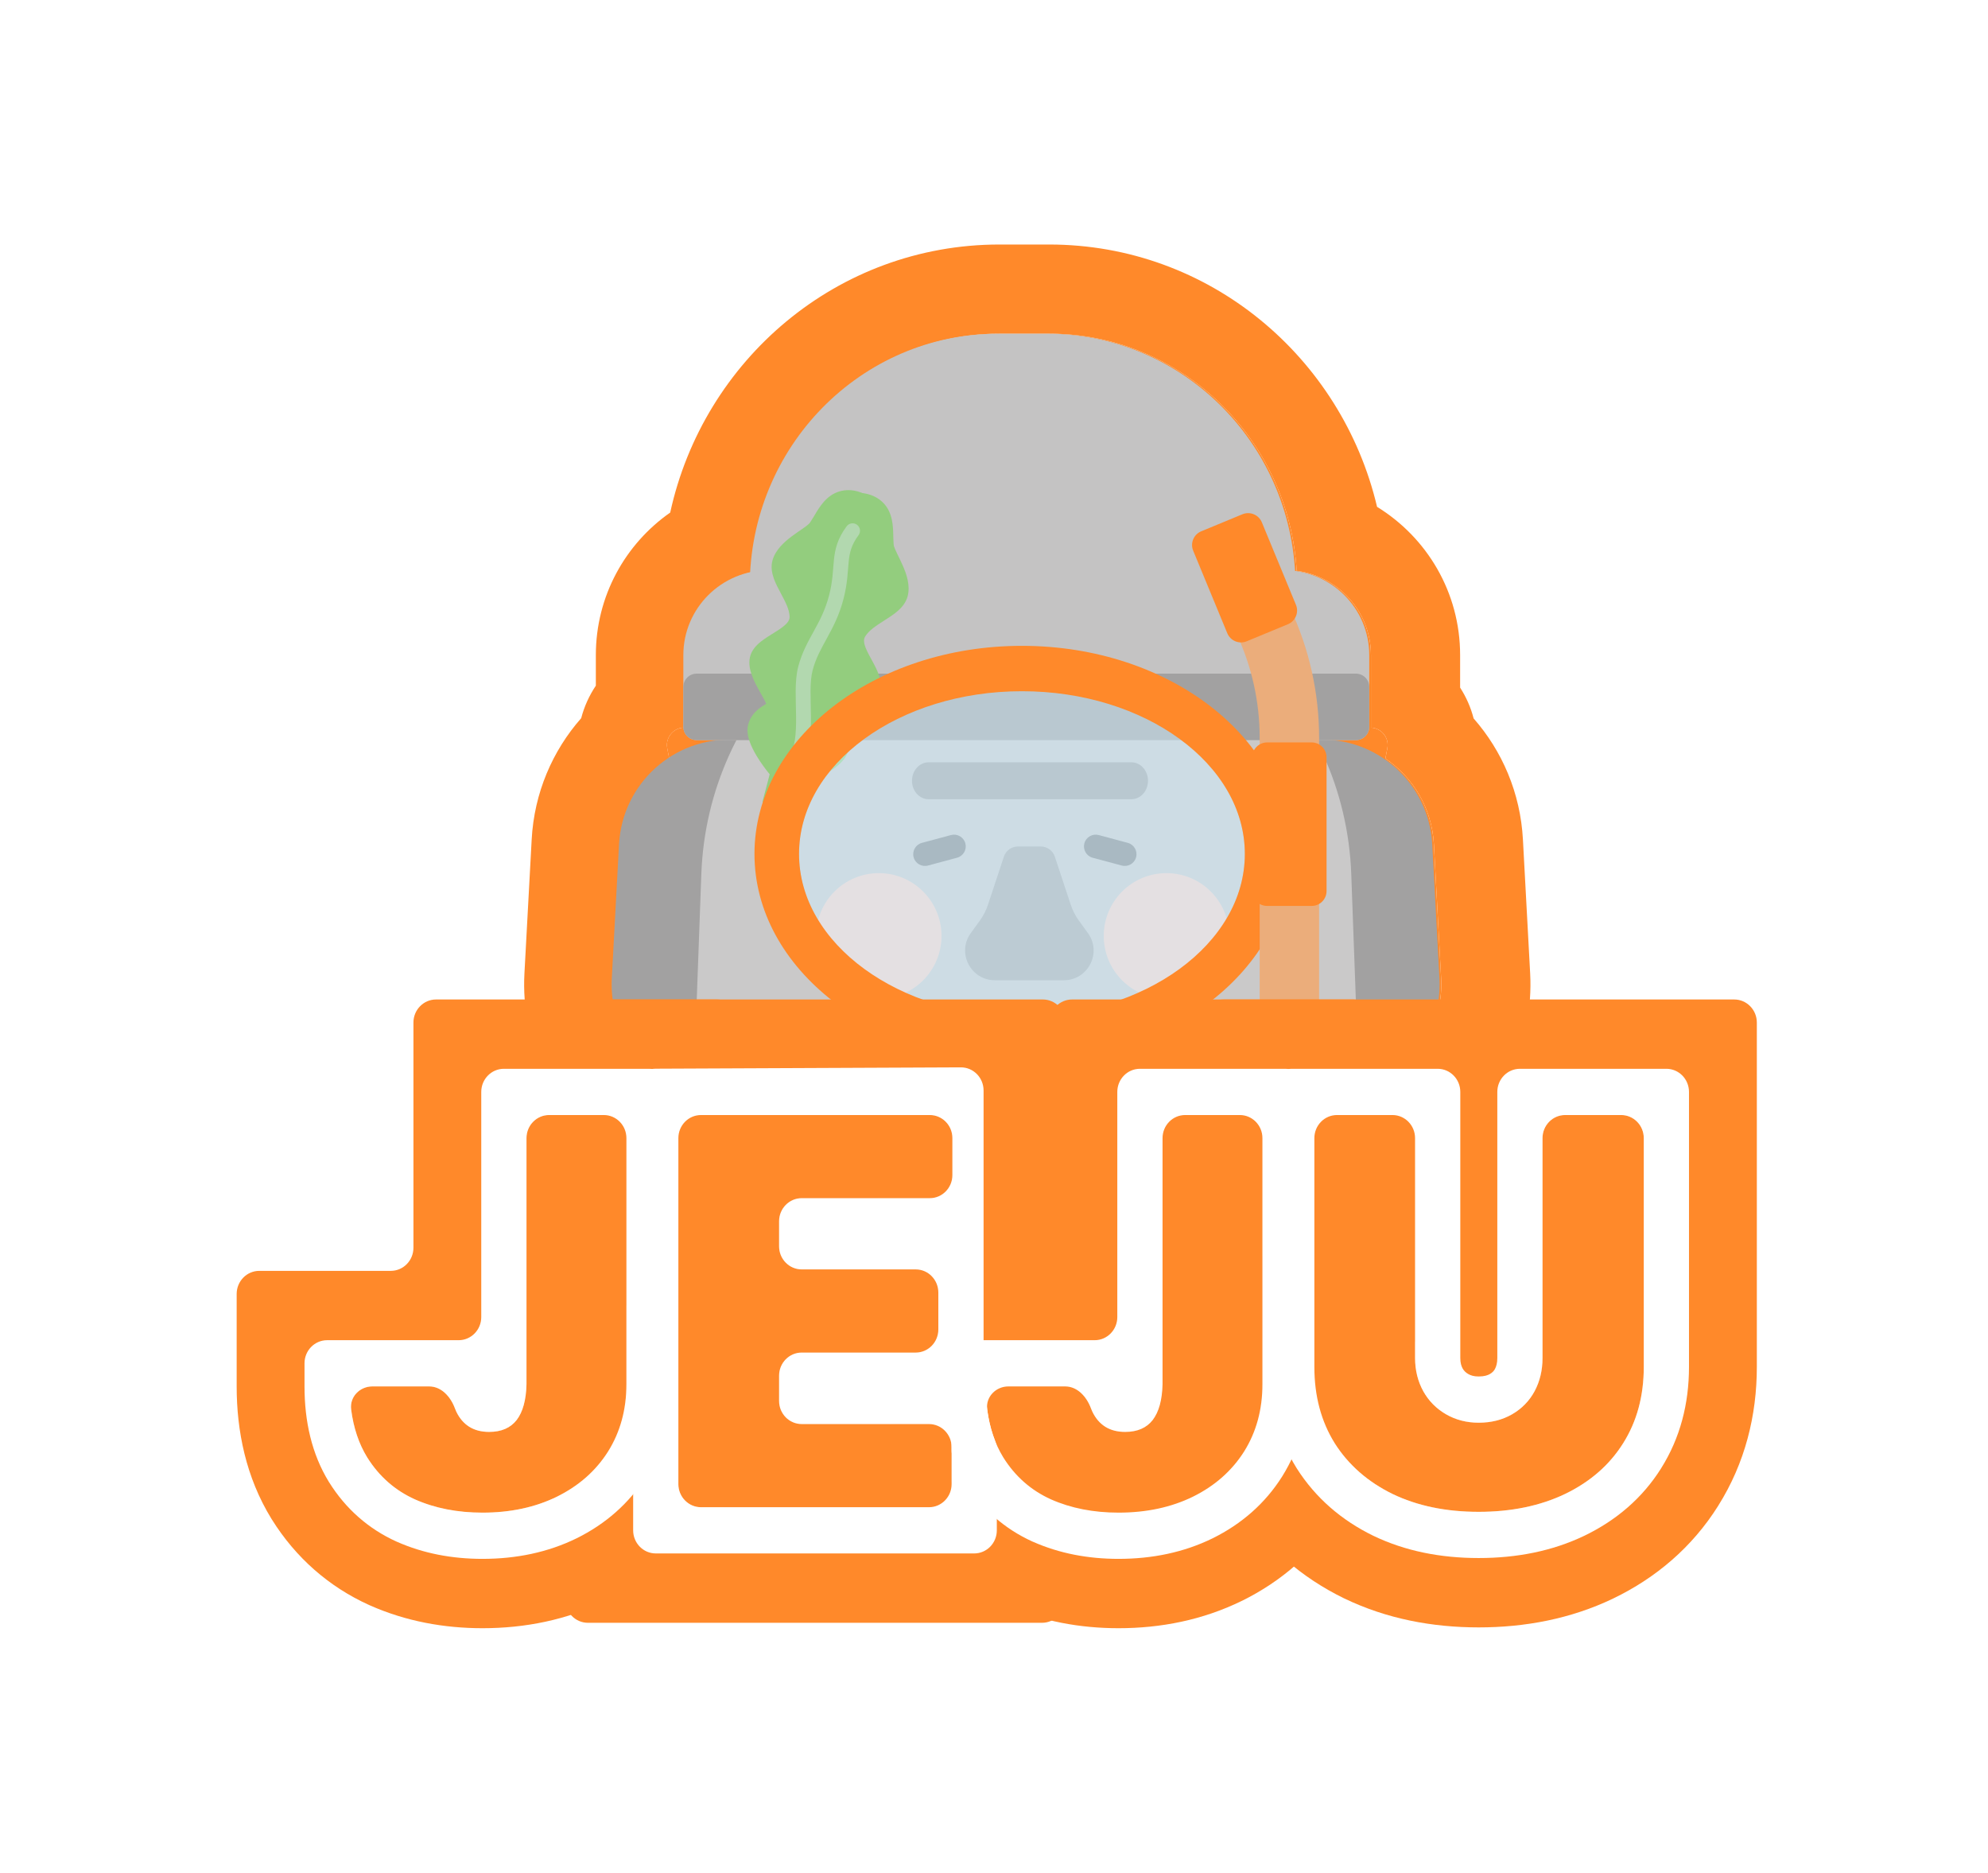 <svg width="86" height="81" viewBox="0 0 86 81" fill="none" xmlns="http://www.w3.org/2000/svg">
<g filter="url(#filter0_d_1350_756)">
<path d="M45.383 10.434C51.087 10.434 55.751 14.968 56.094 20.693C57.906 20.927 59.306 22.468 59.306 24.337V27.436C59.306 27.448 59.305 27.46 59.304 27.472C59.747 27.486 60.105 27.897 60.016 28.365L59.93 28.808C61.127 29.619 61.945 30.961 62.029 32.518L62.342 38.312C62.465 40.591 60.975 42.583 58.869 43.177L58.978 46.146C59.118 49.991 57.664 53.51 55.22 56.078L55.059 57.035C54.7 59.168 52.682 60.605 50.553 60.246C50.063 60.163 49.61 59.991 49.206 59.751C48.002 60.102 46.727 60.291 45.407 60.291H43.531C42.141 60.291 40.8 60.081 39.539 59.692C39.112 59.963 38.625 60.156 38.095 60.246C35.966 60.605 33.949 59.168 33.59 57.035L33.363 55.689C31.135 53.161 29.828 49.8 29.961 46.146L30.068 43.193C27.932 42.62 26.413 40.612 26.537 38.312L26.85 32.518C26.934 30.961 27.752 29.618 28.949 28.808L28.864 28.365C28.81 28.078 28.923 27.812 29.121 27.646C29.249 27.539 29.413 27.474 29.59 27.472C29.605 27.471 29.619 27.472 29.634 27.472C29.634 27.46 29.633 27.448 29.633 27.436V24.337C29.633 22.581 30.869 21.113 32.522 20.749C32.838 14.998 37.514 10.434 43.236 10.434H45.383Z" fill="#FF892A"/>
<path d="M45.384 6.576C52.32 6.576 58.045 11.455 59.571 17.922C61.723 19.245 63.164 21.615 63.164 24.336V25.741C63.425 26.146 63.625 26.594 63.748 27.074C64.981 28.478 65.772 30.295 65.881 32.309L66.194 38.103V38.103C66.354 41.068 65.003 43.762 62.812 45.439L62.833 46.005C62.996 50.48 61.468 54.619 58.839 57.805C58.08 61.897 54.228 64.668 50.109 64.079L49.911 64.048C49.557 63.989 49.213 63.905 48.879 63.8C47.755 64.028 46.594 64.148 45.408 64.148H43.532C42.283 64.148 41.063 64.015 39.886 63.763C39.516 63.886 39.133 63.982 38.739 64.048C34.502 64.764 30.5 61.904 29.787 57.676L29.731 57.341C27.329 54.221 25.952 50.264 26.107 46.005L26.126 45.483C23.901 43.809 22.525 41.093 22.687 38.103L23 32.309C23.109 30.29 23.904 28.47 25.142 27.063C25.275 26.555 25.492 26.08 25.776 25.657V24.336C25.776 21.776 27.052 19.527 28.993 18.169C30.43 11.579 36.213 6.576 43.237 6.576V10.433C37.515 10.433 32.838 14.998 32.522 20.748C30.87 21.113 29.633 22.581 29.633 24.336V27.436C29.633 27.448 29.634 27.46 29.635 27.472C29.62 27.471 29.605 27.471 29.59 27.471C29.414 27.474 29.25 27.539 29.122 27.646C28.924 27.812 28.81 28.078 28.865 28.364L28.95 28.807C27.753 29.618 26.935 30.96 26.851 32.517L26.538 38.311C26.414 40.611 27.933 42.62 30.069 43.193L29.962 46.146C29.828 49.8 31.136 53.16 33.364 55.689L33.59 57.035C33.95 59.168 35.967 60.605 38.096 60.245C38.626 60.156 39.113 59.963 39.54 59.691C40.801 60.08 42.141 60.291 43.532 60.291H45.408C46.728 60.291 48.002 60.102 49.207 59.75C49.61 59.99 50.063 60.163 50.554 60.245C52.683 60.605 54.7 59.168 55.059 57.035L55.221 56.077C57.664 53.51 59.118 49.99 58.978 46.146L58.87 43.177C60.976 42.583 62.466 40.59 62.343 38.311L62.03 32.517C61.946 30.961 61.128 29.618 59.931 28.808L60.016 28.364C60.106 27.897 59.748 27.486 59.304 27.472C59.305 27.46 59.307 27.448 59.307 27.436V24.336C59.307 22.468 57.907 20.926 56.095 20.692C55.751 14.968 51.088 10.433 45.384 10.433V6.576ZM45.384 6.576V10.433H43.237V6.576H45.384Z" fill="#FF892A"/>
<path d="M32.434 21.37C32.434 15.33 37.239 10.434 43.166 10.434H45.312C51.239 10.434 56.044 15.33 56.044 21.37V22.829C56.044 28.869 51.239 33.765 45.312 33.765H43.166C37.239 33.765 32.434 28.869 32.434 22.829V21.37Z" fill="#C4C3C3"/>
<path d="M52.414 33.035C52.272 30.395 54.293 28.14 56.928 27.997C59.563 27.854 61.815 29.878 61.958 32.518L62.27 38.312C62.413 40.952 60.392 43.208 57.757 43.35C55.121 43.493 52.87 41.469 52.727 38.829L52.414 33.035Z" fill="#A2A1A1"/>
<path d="M36.322 33.035C36.465 30.395 34.444 28.14 31.808 27.997C29.173 27.854 26.921 29.878 26.779 32.518L26.466 38.312C26.323 40.952 28.344 43.208 30.98 43.35C33.615 43.493 35.867 41.469 36.009 38.829L36.322 33.035Z" fill="#A2A1A1"/>
<path d="M30.339 33.808C30.606 26.471 36.603 20.662 43.909 20.662H44.886C52.192 20.662 58.188 26.471 58.455 33.808L58.905 46.148C59.187 53.875 53.03 60.293 45.335 60.293H43.459C35.765 60.293 29.608 53.875 29.889 46.148L30.339 33.808Z" fill="#CAC9C9"/>
<path d="M48.067 44.951C48.067 43.363 49.289 42.075 50.795 42.075H53.954C55.461 42.075 56.682 43.363 56.682 44.951C56.682 46.54 55.461 47.828 53.954 47.828H50.795C49.289 47.828 48.067 46.54 48.067 44.951Z" fill="url(#paint0_linear_1350_756)"/>
<path d="M40.409 44.951C40.409 43.363 39.188 42.075 37.681 42.075H34.523C33.016 42.075 31.794 43.363 31.794 44.951C31.794 46.54 33.016 47.828 34.523 47.828H37.681C39.188 47.828 40.409 46.54 40.409 44.951Z" fill="url(#paint1_linear_1350_756)"/>
<path d="M47.855 52.301C48.214 50.168 50.231 48.73 52.36 49.09C54.489 49.45 55.925 51.471 55.565 53.603L54.987 57.036C54.628 59.169 52.611 60.607 50.482 60.247C48.353 59.887 46.918 57.867 47.277 55.734L47.855 52.301Z" fill="url(#paint2_linear_1350_756)"/>
<path d="M40.652 52.301C40.293 50.168 38.276 48.73 36.147 49.09C34.017 49.45 32.582 51.471 32.941 53.603L33.519 57.036C33.879 59.169 35.896 60.607 38.025 60.247C40.154 59.887 41.589 57.867 41.23 55.734L40.652 52.301Z" fill="url(#paint3_linear_1350_756)"/>
<path d="M29.561 24.337C29.561 22.307 31.213 20.662 33.252 20.662H55.542C57.581 20.662 59.233 22.307 59.233 24.337V27.436C59.233 27.755 58.974 28.013 58.654 28.013H30.14C29.82 28.013 29.561 27.755 29.561 27.436V24.337Z" fill="#C4C3C3"/>
<path d="M29.561 25.711C29.561 25.394 29.82 25.136 30.14 25.136H58.654C58.974 25.136 59.233 25.394 59.233 25.711V27.437C59.233 27.755 58.974 28.012 58.654 28.012H30.14C29.82 28.012 29.561 27.755 29.561 27.437V25.711Z" fill="#A2A1A1"/>
<path d="M39.523 33.078C39.45 32.807 39.611 32.529 39.881 32.456L41.14 32.118C41.41 32.046 41.688 32.206 41.761 32.477C41.833 32.748 41.673 33.026 41.402 33.099L40.144 33.437C39.873 33.509 39.595 33.349 39.523 33.078Z" fill="#838384"/>
<path d="M49.147 33.078C49.22 32.807 49.059 32.529 48.789 32.456L47.53 32.118C47.26 32.046 46.982 32.206 46.909 32.477C46.837 32.748 46.997 33.026 47.267 33.099L48.526 33.437C48.797 33.509 49.075 33.349 49.147 33.078Z" fill="#838384"/>
<path d="M53.172 36.482C53.172 37.982 51.958 39.198 50.46 39.198C48.962 39.198 47.748 37.982 47.748 36.482C47.748 34.981 48.962 33.765 50.46 33.765C51.958 33.765 53.172 34.981 53.172 36.482Z" fill="#F9D1C5"/>
<path d="M40.729 36.482C40.729 37.982 39.514 39.198 38.017 39.198C36.519 39.198 35.305 37.982 35.305 36.482C35.305 34.981 36.519 33.765 38.017 33.765C39.514 33.765 40.729 34.981 40.729 36.482Z" fill="#F9D1C5"/>
<path d="M39.452 29.77C39.452 29.329 39.774 28.971 40.171 28.971H48.943C49.34 28.971 49.662 29.329 49.662 29.77C49.662 30.212 49.34 30.569 48.943 30.569H40.171C39.774 30.569 39.452 30.212 39.452 29.77Z" fill="#A2A1A1"/>
<path d="M43.427 33.053C43.514 32.79 43.76 32.612 44.037 32.612H45.022C45.299 32.612 45.545 32.79 45.632 33.053L46.317 35.124C46.4 35.376 46.522 35.614 46.679 35.829L47.062 36.356C47.68 37.205 47.073 38.398 46.022 38.398H43.037C41.986 38.398 41.379 37.205 41.997 36.356L42.38 35.829C42.537 35.614 42.659 35.376 42.742 35.124L43.427 33.053Z" fill="#A8A7A7"/>
<path d="M37.349 17.331C37.799 17.395 38.133 17.615 38.338 17.902C38.517 18.154 38.581 18.435 38.61 18.652C38.64 18.876 38.642 19.11 38.646 19.283C38.651 19.485 38.66 19.584 38.673 19.628C38.697 19.704 38.744 19.811 38.82 19.967C38.889 20.11 38.981 20.294 39.061 20.478C39.215 20.833 39.387 21.323 39.264 21.789C39.193 22.06 39.019 22.265 38.841 22.422C38.667 22.575 38.457 22.709 38.279 22.822C37.89 23.07 37.594 23.26 37.427 23.529C37.334 23.679 37.362 23.883 37.575 24.293C37.656 24.45 37.81 24.718 37.902 24.912C38.003 25.123 38.111 25.398 38.096 25.681C38.079 25.992 37.91 26.237 37.735 26.415C37.559 26.595 37.34 26.747 37.147 26.869C37.048 26.932 36.949 26.992 36.86 27.046C36.769 27.101 36.689 27.149 36.618 27.195C36.532 27.25 36.482 27.289 36.455 27.311C36.468 27.338 36.484 27.369 36.51 27.417C36.626 27.634 36.816 27.998 36.689 28.482C36.625 28.726 36.454 28.923 36.291 29.07C36.121 29.222 35.915 29.358 35.712 29.474C35.415 29.643 35.093 29.787 34.822 29.892L34.533 30.994C34.458 31.278 34.113 31.434 33.761 31.341C33.718 31.33 33.676 31.315 33.637 31.298C33.594 31.294 33.551 31.286 33.507 31.275C33.156 31.182 32.932 30.877 33.006 30.593L33.296 29.491C33.113 29.266 32.903 28.982 32.728 28.689C32.608 28.488 32.495 28.269 32.422 28.052C32.352 27.845 32.301 27.589 32.365 27.344C32.492 26.861 32.837 26.637 33.044 26.506C33.091 26.476 33.119 26.458 33.144 26.441C33.132 26.407 33.107 26.35 33.059 26.259C33.02 26.184 32.975 26.103 32.922 26.01C32.871 25.919 32.814 25.819 32.759 25.716C32.651 25.514 32.535 25.274 32.47 25.031C32.406 24.789 32.379 24.493 32.517 24.214C32.643 23.96 32.873 23.774 33.065 23.64C33.24 23.517 33.506 23.359 33.654 23.262C34.041 23.009 34.166 22.846 34.158 22.67C34.145 22.353 33.981 22.042 33.764 21.635C33.665 21.449 33.548 21.229 33.471 21.01C33.394 20.786 33.343 20.522 33.414 20.251C33.537 19.785 33.927 19.443 34.236 19.209C34.396 19.088 34.567 18.974 34.698 18.883C34.84 18.784 34.934 18.715 34.992 18.66C35.025 18.628 35.082 18.547 35.186 18.373C35.274 18.224 35.391 18.021 35.527 17.841C35.66 17.666 35.853 17.454 36.133 17.323C36.453 17.173 36.852 17.146 37.275 17.312C37.287 17.316 37.299 17.322 37.31 17.327C37.323 17.328 37.336 17.329 37.349 17.331Z" fill="#93CD7E"/>
<path d="M35.154 24.991C35.291 24.47 35.516 24.072 35.77 23.609C36.023 23.147 36.298 22.635 36.484 21.926C36.669 21.225 36.672 20.696 36.714 20.291C36.754 19.895 36.83 19.567 37.141 19.147C37.246 19.004 37.216 18.803 37.073 18.697C36.931 18.592 36.729 18.622 36.624 18.765C36.225 19.304 36.123 19.752 36.074 20.226C36.026 20.69 36.03 21.126 35.863 21.762C35.698 22.39 35.456 22.845 35.206 23.299C34.958 23.751 34.693 24.217 34.533 24.828C34.448 25.149 34.425 25.511 34.421 25.87C34.418 26.223 34.434 26.619 34.438 26.973C34.447 27.723 34.399 28.359 34.116 28.793C34.02 28.942 34.062 29.141 34.21 29.238C34.359 29.335 34.558 29.293 34.655 29.144C35.057 28.526 35.089 27.699 35.081 26.966C35.077 26.578 35.061 26.226 35.064 25.876C35.067 25.533 35.09 25.235 35.154 24.991Z" fill="#B2D8AF"/>
<path opacity="0.5" d="M53.851 32.934C53.851 36.894 49.534 40.103 44.209 40.103C38.883 40.103 34.566 36.894 34.566 32.934C34.566 28.974 38.883 25.765 44.209 25.765C49.534 25.765 53.851 28.974 53.851 32.934Z" fill="#D0F1FF"/>
<path d="M44.209 23.934C50.599 23.934 55.78 27.963 55.78 32.934C55.78 37.904 50.599 41.934 44.209 41.934C37.818 41.934 32.638 37.904 32.638 32.934C32.638 27.963 37.818 23.934 44.209 23.934ZM44.209 25.897C38.883 25.897 34.566 29.048 34.566 32.934C34.566 36.82 38.883 39.97 44.209 39.97C49.534 39.97 53.851 36.82 53.851 32.934C53.851 29.048 49.534 25.897 44.209 25.897Z" fill="#FF892A"/>
<path d="M54.493 40.327V27.91C54.493 26.351 54.149 24.811 53.486 23.4L52.182 20.623C51.88 19.981 52.157 19.215 52.799 18.913C53.442 18.611 54.208 18.888 54.51 19.53L55.814 22.307C56.637 24.06 57.064 25.973 57.064 27.91V40.327C57.064 42.635 55.193 44.506 52.886 44.506H45.493C44.428 44.506 43.565 43.642 43.565 42.577V41.278C43.565 40.568 44.14 39.992 44.85 39.992C45.56 39.992 46.136 40.568 46.136 41.278V41.934H52.886C53.773 41.934 54.493 41.215 54.493 40.327Z" fill="#EBAD7B"/>
<path d="M54.172 28.755C54.172 28.4 54.46 28.112 54.815 28.112H56.743C57.098 28.112 57.386 28.4 57.386 28.755V34.541C57.386 34.896 57.098 35.184 56.743 35.184H54.815C54.46 35.184 54.172 34.896 54.172 34.541V28.755Z" fill="#FF892A"/>
<path d="M51.617 19.82C51.481 19.492 51.637 19.116 51.965 18.98L53.747 18.243C54.075 18.108 54.451 18.264 54.587 18.592L56.062 22.16C56.198 22.489 56.042 22.864 55.714 23L53.932 23.737C53.604 23.873 53.228 23.717 53.092 23.389L51.617 19.82Z" fill="#FF892A"/>
<path d="M70.13 44.228C70.67 44.228 71.108 44.675 71.108 45.228V55.123C71.108 56.38 70.81 57.481 70.214 58.426C69.626 59.364 68.789 60.094 67.703 60.617C66.626 61.133 65.38 61.39 63.966 61.39C62.552 61.39 61.31 61.133 60.24 60.617C59.17 60.094 58.337 59.364 57.741 58.426C57.153 57.481 56.858 56.38 56.858 55.123V45.228C56.858 44.675 57.296 44.228 57.837 44.228H60.236C60.777 44.228 61.215 44.675 61.215 45.228V54.736C61.215 55.267 61.333 55.748 61.57 56.177C61.807 56.599 62.136 56.931 62.556 57.173C62.976 57.415 63.446 57.536 63.966 57.536C64.509 57.536 64.99 57.415 65.411 57.173C65.831 56.931 66.156 56.599 66.385 56.177C66.614 55.748 66.729 55.267 66.729 54.736V45.228C66.729 44.675 67.167 44.228 67.707 44.228H70.13Z" fill="#FF892A"/>
<path d="M53.634 44.228C54.174 44.228 54.612 44.675 54.612 45.228V55.873C54.612 56.966 54.348 57.934 53.821 58.778C53.294 59.614 52.556 60.266 51.608 60.734C50.668 61.195 49.594 61.425 48.387 61.425C47.302 61.425 46.327 61.234 45.464 60.851C44.6 60.461 43.912 59.856 43.4 59.036C43.039 58.449 42.807 57.758 42.705 56.963C42.634 56.416 43.081 55.966 43.622 55.966H46.079C46.606 55.966 47.004 56.408 47.191 56.91C47.21 56.961 47.23 57.009 47.252 57.056C47.39 57.345 47.577 57.563 47.814 57.712C48.051 57.86 48.337 57.934 48.673 57.934C49.201 57.934 49.598 57.763 49.866 57.419C50.133 57.068 50.275 56.552 50.29 55.873V45.228C50.29 44.675 50.728 44.228 51.268 44.228H53.634Z" fill="#FF892A"/>
<path d="M29.345 45.228C29.345 44.675 29.783 44.228 30.323 44.228H40.22C40.761 44.228 41.199 44.675 41.199 45.228V46.825C41.199 47.377 40.761 47.824 40.22 47.824H34.679C34.139 47.824 33.701 48.272 33.701 48.824V49.906C33.701 50.458 34.139 50.906 34.679 50.906H39.613C40.153 50.906 40.591 51.353 40.591 51.905V53.502C40.591 54.054 40.153 54.502 39.613 54.502H34.679C34.139 54.502 33.701 54.95 33.701 55.502V56.595C33.701 57.147 34.139 57.595 34.679 57.595H40.186C40.726 57.595 41.164 58.042 41.164 58.594V60.191C41.164 60.744 40.726 61.191 40.186 61.191H30.323C29.783 61.191 29.345 60.744 29.345 60.191V45.228Z" fill="#FF892A"/>
<path d="M26.12 44.228C26.66 44.228 27.098 44.676 27.098 45.228V55.873C27.098 56.966 26.835 57.934 26.307 58.778C25.78 59.614 25.042 60.266 24.095 60.734C23.155 61.195 22.081 61.425 20.873 61.425C19.788 61.425 18.814 61.234 17.95 60.852C17.086 60.461 16.398 59.856 15.886 59.036C15.525 58.449 15.294 57.758 15.191 56.963C15.12 56.416 15.568 55.966 16.108 55.966H18.566C19.092 55.966 19.491 56.408 19.678 56.91C19.696 56.961 19.717 57.009 19.738 57.056C19.876 57.345 20.063 57.563 20.3 57.712C20.537 57.86 20.824 57.934 21.16 57.934C21.687 57.934 22.085 57.763 22.352 57.419C22.62 57.068 22.761 56.552 22.776 55.873V45.228C22.776 44.676 23.214 44.228 23.755 44.228H26.12Z" fill="#FF892A"/>
<path d="M61.215 45.228C61.215 44.676 60.778 44.228 60.237 44.228H57.837C57.297 44.228 56.859 44.676 56.859 45.228V55.123C56.859 56.38 57.153 57.481 57.742 58.426C58.338 59.364 59.171 60.094 60.241 60.617C61.311 61.133 62.553 61.39 63.967 61.39C65.381 61.39 66.626 61.133 67.704 60.617C68.789 60.094 69.626 59.364 70.215 58.426C70.811 57.481 71.109 56.38 71.109 55.123V45.228C71.109 44.676 70.671 44.228 70.131 44.228H67.708C67.168 44.228 66.73 44.676 66.73 45.228V54.736C66.73 55.267 66.615 55.748 66.386 56.177C66.156 56.599 65.832 56.931 65.411 57.173C64.991 57.415 64.51 57.536 63.967 57.536C63.447 57.536 62.977 57.415 62.557 57.173C62.136 56.931 61.808 56.599 61.571 56.177C61.334 55.748 61.215 55.267 61.215 54.736V45.228ZM76 55.123C76 57.22 75.491 59.281 74.331 61.124C74.331 61.125 74.331 61.125 74.331 61.125C74.331 61.126 74.331 61.126 74.331 61.126C73.197 62.932 71.62 64.256 69.791 65.137L69.785 65.141L69.778 65.144C67.941 66.023 65.964 66.389 63.967 66.389C61.971 66.389 59.993 66.023 58.156 65.138L58.142 65.132L58.13 65.126C56.32 64.24 54.768 62.923 53.641 61.15L53.628 61.131L53.615 61.11C53.488 60.906 53.369 60.699 53.258 60.49C53.053 60.105 53.162 59.639 53.439 59.305C53.577 59.139 53.704 58.963 53.821 58.778C54.349 57.934 54.612 56.966 54.612 55.873V45.228C54.612 44.676 54.174 44.228 53.634 44.228H52.946C52.406 44.228 51.968 43.781 51.968 43.228V40.229C51.968 39.677 52.406 39.23 52.946 39.23H75.022C75.562 39.23 76 39.677 76 40.229V55.123Z" fill="#FF892A"/>
<path d="M51.268 44.228C50.728 44.228 50.29 44.676 50.29 45.228V55.873C50.275 56.552 50.133 57.068 49.866 57.419C49.598 57.763 49.201 57.934 48.673 57.934C48.337 57.934 48.05 57.86 47.814 57.712C47.577 57.564 47.389 57.345 47.252 57.056C47.23 57.009 47.21 56.961 47.191 56.91C47.004 56.408 46.606 55.966 46.079 55.966H43.622C43.081 55.966 42.634 56.416 42.705 56.964C42.807 57.758 43.039 58.449 43.4 59.036C43.912 59.856 44.6 60.461 45.464 60.852C46.327 61.234 47.301 61.426 48.387 61.426C49.594 61.426 50.668 61.195 51.608 60.734C52.556 60.266 53.293 59.614 53.821 58.778C54.348 57.934 54.612 56.966 54.612 55.873V45.228C54.612 44.676 54.174 44.228 53.633 44.228H51.268ZM57.837 44.228C57.297 44.228 56.859 44.676 56.859 45.228V55.123C56.859 56.38 57.153 57.481 57.742 58.426C57.916 58.7 58.11 58.956 58.325 59.194C58.606 59.506 58.728 59.952 58.553 60.336C58.376 60.722 58.174 61.101 57.943 61.469L57.932 61.487C56.878 63.157 55.426 64.4 53.739 65.234L53.731 65.238L53.723 65.241C52.026 66.073 50.211 66.424 48.387 66.424C46.734 66.424 45.082 66.13 43.517 65.437L43.501 65.43L43.484 65.422C41.733 64.63 40.302 63.367 39.277 61.724L39.267 61.71L39.258 61.696C39.122 61.473 39.286 61.191 39.543 61.191H40.348C40.799 61.191 41.164 60.818 41.164 60.357V58.594C41.164 58.042 40.726 57.595 40.186 57.595H38.714C38.222 57.595 37.803 57.222 37.774 56.721C37.759 56.468 37.752 56.217 37.752 55.966V55.502C37.752 54.95 38.19 54.502 38.73 54.502H39.613C40.153 54.502 40.591 54.054 40.591 53.502V51.968C40.591 51.416 41.029 50.968 41.569 50.968H44.42C44.961 50.968 45.398 50.52 45.398 49.968V40.229C45.398 39.677 45.837 39.23 46.377 39.23H58.525C59.065 39.23 59.503 39.677 59.503 40.229V43.228C59.503 43.781 59.065 44.228 58.525 44.228H57.837Z" fill="#FF892A"/>
<path d="M45.112 39.23C45.653 39.23 46.091 39.677 46.091 40.229V52.805C46.091 52.815 46.083 52.823 46.073 52.823C46.064 52.823 46.056 52.831 46.056 52.84V54.967C46.056 55.519 45.618 55.966 45.078 55.966H43.622C43.082 55.966 42.634 56.416 42.705 56.964C42.808 57.758 43.039 58.449 43.4 59.036C43.913 59.856 44.6 60.461 45.464 60.852C45.809 61.005 46.056 61.337 46.056 61.722V65.19C46.056 65.742 45.618 66.19 45.078 66.19H25.432C24.892 66.19 24.454 65.742 24.454 65.19V61.124C24.454 60.764 24.648 60.437 24.936 60.23C25.491 59.831 25.948 59.347 26.308 58.778C26.835 57.934 27.099 56.966 27.099 55.873V45.228C27.099 44.676 26.66 44.228 26.12 44.228H25.432C24.892 44.228 24.454 43.781 24.454 43.228V40.229C24.454 39.677 24.892 39.23 25.432 39.23H45.112ZM30.324 44.228C29.783 44.228 29.345 44.676 29.345 45.228V60.192C29.345 60.744 29.783 61.191 30.324 61.191H40.187C40.727 61.191 41.165 60.744 41.165 60.192V58.594C41.165 58.042 40.727 57.595 40.187 57.595H34.68C34.14 57.595 33.702 57.147 33.702 56.595V55.502C33.702 54.95 34.14 54.502 34.68 54.502H39.613C40.154 54.502 40.592 54.054 40.592 53.502V51.905C40.592 51.353 40.154 50.906 39.613 50.906H34.68C34.14 50.906 33.702 50.458 33.702 49.906V48.824C33.702 48.272 34.14 47.825 34.68 47.825H40.221C40.761 47.825 41.199 47.377 41.199 46.825V45.228C41.199 44.676 40.761 44.228 40.221 44.228H30.324Z" fill="#FF892A"/>
<path d="M23.754 44.228C23.214 44.228 22.776 44.676 22.776 45.228V55.873C22.761 56.552 22.619 57.068 22.352 57.419C22.084 57.763 21.687 57.934 21.16 57.934C20.823 57.934 20.537 57.86 20.3 57.712C20.063 57.563 19.876 57.345 19.738 57.056C19.716 57.009 19.696 56.961 19.678 56.91C19.491 56.408 19.092 55.966 18.566 55.966H16.108C15.568 55.966 15.12 56.416 15.191 56.963C15.293 57.758 15.525 58.449 15.886 59.036C16.398 59.856 17.086 60.461 17.95 60.852C18.813 61.234 19.788 61.425 20.873 61.425C22.081 61.425 23.154 61.195 24.095 60.734C25.042 60.266 25.78 59.614 26.307 58.778C26.834 57.934 27.098 56.966 27.098 55.873V45.228C27.098 44.676 26.66 44.228 26.12 44.228H23.754ZM30.323 44.228C29.783 44.228 29.345 44.676 29.345 45.228V60.727C29.345 60.984 29.548 61.191 29.799 61.191H30.277C30.418 61.191 30.505 61.348 30.429 61.469L30.418 61.487C29.364 63.157 27.912 64.4 26.225 65.234L26.217 65.238L26.21 65.241C24.512 66.073 22.697 66.424 20.873 66.424C19.22 66.424 17.568 66.13 16.004 65.437L15.988 65.43L15.97 65.422C14.219 64.63 12.789 63.367 11.763 61.724L11.753 61.71L11.745 61.696C10.635 59.892 10.238 57.886 10.238 55.966V51.968C10.238 51.416 10.676 50.968 11.216 50.968H16.907C17.447 50.968 17.885 50.52 17.885 49.968V40.229C17.885 39.677 18.323 39.23 18.863 39.23H31.011C31.552 39.23 31.989 39.677 31.989 40.229V43.228C31.989 43.781 31.552 44.228 31.011 44.228H30.323Z" fill="#FF892A"/>
<path d="M70.13 44.228C70.67 44.228 71.108 44.675 71.108 45.228V55.123C71.108 56.38 70.81 57.481 70.214 58.426C69.626 59.364 68.789 60.094 67.703 60.617C66.626 61.133 65.38 61.39 63.966 61.39C62.552 61.39 61.31 61.133 60.24 60.617C59.17 60.094 58.337 59.364 57.741 58.426C57.153 57.481 56.858 56.38 56.858 55.123V45.228C56.858 44.675 57.296 44.228 57.837 44.228H60.236C60.777 44.228 61.215 44.675 61.215 45.228V54.736C61.215 55.267 61.333 55.748 61.57 56.177C61.807 56.599 62.136 56.931 62.556 57.173C62.976 57.415 63.446 57.536 63.966 57.536C64.509 57.536 64.99 57.415 65.411 57.173C65.831 56.931 66.156 56.599 66.385 56.177C66.614 55.748 66.729 55.267 66.729 54.736V45.228C66.729 44.675 67.167 44.228 67.707 44.228H70.13Z" fill="#FF892A"/>
<path d="M53.634 44.228C54.174 44.228 54.612 44.675 54.612 45.228V55.873C54.612 56.966 54.348 57.934 53.821 58.778C53.294 59.614 52.556 60.266 51.608 60.734C50.668 61.195 49.594 61.425 48.387 61.425C47.302 61.425 46.327 61.234 45.464 60.851C44.6 60.461 43.912 59.856 43.4 59.036C43.039 58.449 42.807 57.758 42.705 56.963C42.634 56.416 43.081 55.966 43.622 55.966H46.079C46.606 55.966 47.004 56.408 47.191 56.91C47.21 56.961 47.23 57.009 47.252 57.056C47.39 57.345 47.577 57.563 47.814 57.712C48.051 57.86 48.337 57.934 48.673 57.934C49.201 57.934 49.598 57.763 49.866 57.419C50.133 57.068 50.275 56.552 50.29 55.873V45.228C50.29 44.675 50.728 44.228 51.268 44.228H53.634Z" fill="#FF892A"/>
<path d="M29.345 45.228C29.345 44.675 29.783 44.228 30.323 44.228H40.22C40.761 44.228 41.199 44.675 41.199 45.228V46.825C41.199 47.377 40.761 47.824 40.22 47.824H34.679C34.139 47.824 33.701 48.272 33.701 48.824V49.906C33.701 50.458 34.139 50.906 34.679 50.906H39.613C40.153 50.906 40.591 51.353 40.591 51.905V53.502C40.591 54.054 40.153 54.502 39.613 54.502H34.679C34.139 54.502 33.701 54.95 33.701 55.502V56.595C33.701 57.147 34.139 57.595 34.679 57.595H40.186C40.726 57.595 41.164 58.042 41.164 58.594V60.191C41.164 60.744 40.726 61.191 40.186 61.191H30.323C29.783 61.191 29.345 60.744 29.345 60.191V45.228Z" fill="#FF892A"/>
<path d="M26.12 44.228C26.66 44.228 27.098 44.676 27.098 45.228V55.873C27.098 56.966 26.835 57.934 26.307 58.778C25.78 59.614 25.042 60.266 24.095 60.734C23.155 61.195 22.081 61.425 20.873 61.425C19.788 61.425 18.814 61.234 17.95 60.852C17.086 60.461 16.398 59.856 15.886 59.036C15.525 58.449 15.294 57.758 15.191 56.963C15.12 56.416 15.568 55.966 16.108 55.966H18.566C19.092 55.966 19.491 56.408 19.678 56.91C19.696 56.961 19.717 57.009 19.738 57.056C19.876 57.345 20.063 57.563 20.3 57.712C20.537 57.86 20.824 57.934 21.16 57.934C21.687 57.934 22.085 57.763 22.352 57.419C22.62 57.068 22.761 56.552 22.776 55.873V45.228C22.776 44.676 23.214 44.228 23.755 44.228H26.12Z" fill="#FF892A"/>
<path d="M61.215 54.736V45.227C61.215 44.675 60.777 44.228 60.237 44.228H57.837C57.297 44.228 56.859 44.675 56.859 45.227V55.123C56.859 56.38 57.153 57.481 57.742 58.426C58.338 59.363 59.171 60.093 60.241 60.617C61.311 61.132 62.553 61.39 63.967 61.39C65.38 61.39 66.626 61.132 67.704 60.617C68.789 60.093 69.626 59.363 70.215 58.426C70.811 57.481 71.109 56.38 71.109 55.123V45.227C71.109 44.675 70.671 44.228 70.13 44.228H67.708C67.167 44.228 66.729 44.675 66.729 45.227V54.736C66.729 55.267 66.615 55.747 66.385 56.177C66.156 56.599 65.831 56.931 65.411 57.173C64.991 57.415 64.509 57.536 63.967 57.536V55.536C64.215 55.536 64.358 55.484 64.45 55.431C64.559 55.368 64.621 55.301 64.67 55.214C64.728 55.104 64.773 54.959 64.773 54.736V43.228C64.773 42.676 65.211 42.228 65.751 42.228H72.087C72.627 42.228 73.065 42.676 73.065 43.228V55.123C73.065 56.715 72.682 58.2 71.861 59.504C71.861 59.505 71.861 59.505 71.861 59.505C71.861 59.506 71.861 59.506 71.861 59.506C71.055 60.791 69.921 61.758 68.539 62.425L68.533 62.428C67.152 63.089 65.614 63.389 63.967 63.389C62.32 63.389 60.784 63.088 59.407 62.425L59.396 62.42C58.03 61.752 56.91 60.787 56.101 59.516L56.096 59.508L56.091 59.5C55.279 58.196 54.902 56.712 54.902 55.123V43.228C54.902 42.676 55.34 42.228 55.881 42.228H62.194C62.734 42.228 63.172 42.676 63.172 43.228V54.736C63.172 54.945 63.214 55.081 63.271 55.187C63.33 55.289 63.401 55.364 63.518 55.431C63.622 55.491 63.757 55.536 63.967 55.536V57.536C63.447 57.536 62.977 57.415 62.556 57.173C62.136 56.931 61.807 56.599 61.571 56.177C61.334 55.747 61.215 55.267 61.215 54.736Z" fill="white"/>
<path d="M51.269 44.228C50.729 44.228 50.291 44.675 50.291 45.227V55.872C50.275 56.552 50.134 57.067 49.866 57.419C49.599 57.762 49.202 57.934 48.674 57.934C48.338 57.934 48.051 57.86 47.814 57.712C47.577 57.563 47.39 57.344 47.253 57.056C47.231 57.009 47.211 56.96 47.192 56.91C47.005 56.407 46.606 55.966 46.08 55.966H43.622C43.082 55.966 42.635 56.416 42.705 56.963C42.808 57.758 43.04 58.449 43.401 59.035C43.913 59.855 44.601 60.461 45.464 60.851C46.328 61.234 47.302 61.425 48.388 61.425C49.595 61.425 50.669 61.195 51.609 60.734C52.557 60.265 53.294 59.613 53.822 58.778C54.349 57.934 54.612 56.966 54.612 55.872V45.227C54.612 44.675 54.175 44.228 53.634 44.228H51.269ZM56.569 55.872C56.569 57.31 56.217 58.66 55.47 59.854L55.466 59.861C54.728 61.031 53.705 61.919 52.461 62.534L52.455 62.537C51.212 63.146 49.842 63.425 48.388 63.425C47.075 63.425 45.83 63.192 44.686 62.685L44.672 62.68C43.454 62.129 42.469 61.26 41.752 60.111L41.744 60.099C41.541 59.769 41.37 59.423 41.229 59.065C41.185 58.954 41.165 58.836 41.165 58.717V57.785C41.165 57.68 41.082 57.594 40.979 57.594C40.888 57.594 40.81 57.528 40.796 57.437C40.723 56.959 40.688 56.467 40.688 55.966V54.966C40.688 54.414 41.126 53.967 41.666 53.967H47.356C47.896 53.967 48.334 53.519 48.334 52.967V43.228C48.334 42.676 48.772 42.228 49.312 42.228H55.591C56.131 42.228 56.569 42.676 56.569 43.228V55.872Z" fill="white"/>
<path d="M41.166 58.594C41.166 58.042 40.728 57.594 40.187 57.594H34.681C34.141 57.594 33.703 57.147 33.703 56.595V55.501C33.703 54.949 34.141 54.502 34.681 54.502H39.614C40.154 54.502 40.592 54.054 40.592 53.502V51.905C40.592 51.353 40.154 50.905 39.614 50.905H34.681C34.141 50.905 33.703 50.458 33.703 49.906V48.824C33.703 48.272 34.141 47.824 34.681 47.824H40.222C40.762 47.824 41.2 47.377 41.2 46.825V45.227C41.2 44.675 40.762 44.228 40.222 44.228H30.325C29.784 44.228 29.346 44.675 29.346 45.227V60.191C29.346 60.743 29.784 61.191 30.325 61.191H40.187C40.728 61.191 41.166 60.743 41.166 60.191V58.594ZM42.549 49.824V55.302C42.549 55.464 42.677 55.595 42.836 55.595H42.941C43.041 55.595 43.122 55.678 43.122 55.781C43.122 55.883 43.041 55.966 42.941 55.966H42.883C42.751 55.966 42.644 56.075 42.648 56.21C42.67 56.993 42.802 57.688 43.04 58.297C43.091 58.429 43.122 58.569 43.122 58.711V62.191C43.122 62.743 42.684 63.19 42.144 63.19H28.368C27.828 63.19 27.39 62.743 27.39 62.191V43.224C27.39 42.673 27.825 42.226 28.364 42.224L41.566 42.166C42.108 42.164 42.549 42.612 42.549 43.166V49.824Z" fill="white"/>
<path d="M23.754 44.228C23.214 44.228 22.776 44.675 22.776 45.227V55.872C22.761 56.552 22.619 57.067 22.352 57.419C22.084 57.762 21.687 57.934 21.16 57.934C20.823 57.934 20.537 57.86 20.3 57.712C20.063 57.563 19.875 57.344 19.738 57.056C19.716 57.009 19.696 56.96 19.677 56.91C19.49 56.407 19.092 55.966 18.565 55.966H16.108C15.567 55.966 15.12 56.416 15.191 56.963C15.293 57.758 15.525 58.449 15.886 59.035C16.398 59.855 17.086 60.461 17.95 60.851C18.813 61.234 19.788 61.425 20.873 61.425C22.08 61.425 23.154 61.195 24.094 60.734C25.042 60.265 25.779 59.613 26.307 58.778C26.834 57.934 27.098 56.966 27.098 55.872V45.227C27.098 44.675 26.66 44.228 26.12 44.228H23.754ZM29.054 55.872C29.054 57.31 28.703 58.66 27.956 59.854L27.951 59.861C27.213 61.031 26.19 61.919 24.947 62.534L24.941 62.537C23.698 63.146 22.327 63.425 20.873 63.425C19.561 63.425 18.315 63.192 17.171 62.685L17.158 62.68C15.939 62.129 14.954 61.26 14.237 60.111L14.229 60.099C13.483 58.886 13.173 57.469 13.173 55.966V54.966C13.173 54.414 13.611 53.967 14.151 53.967H19.841C20.381 53.967 20.819 53.519 20.819 52.967V43.228C20.819 42.676 21.257 42.228 21.798 42.228H28.076C28.616 42.228 29.054 42.676 29.054 43.228V55.872Z" fill="white"/>
</g>
<defs>
<filter id="filter0_d_1350_756" x="0.238" y="0.576" width="85.762" height="79.848" filterUnits="userSpaceOnUse" color-interpolation-filters="sRGB">
<feFlood flood-opacity="0" result="BackgroundImageFix"/>
<feColorMatrix in="SourceAlpha" type="matrix" values="0 0 0 0 0 0 0 0 0 0 0 0 0 0 0 0 0 0 127 0" result="hardAlpha"/>
<feOffset dy="4"/>
<feGaussianBlur stdDeviation="5"/>
<feComposite in2="hardAlpha" operator="out"/>
<feColorMatrix type="matrix" values="0 0 0 0 0.394 0 0 0 0 0.388 0 0 0 0 0.388 0 0 0 0.25 0"/>
<feBlend mode="normal" in2="BackgroundImageFix" result="effect1_dropShadow_1350_756"/>
<feBlend mode="normal" in="SourceGraphic" in2="effect1_dropShadow_1350_756" result="shape"/>
</filter>
<linearGradient id="paint0_linear_1350_756" x1="48.067" y1="44.951" x2="56.682" y2="44.951" gradientUnits="userSpaceOnUse">
<stop stop-color="#A2A1A1"/>
<stop offset="1" stop-color="#CAC9C9"/>
</linearGradient>
<linearGradient id="paint1_linear_1350_756" x1="40.409" y1="44.951" x2="31.794" y2="44.951" gradientUnits="userSpaceOnUse">
<stop stop-color="#A2A1A1"/>
<stop offset="1" stop-color="#CAC9C9"/>
</linearGradient>
<linearGradient id="paint2_linear_1350_756" x1="52.36" y1="49.09" x2="50.475" y2="60.246" gradientUnits="userSpaceOnUse">
<stop stop-color="#ACACAC"/>
<stop offset="1" stop-color="#CBCACA"/>
</linearGradient>
<linearGradient id="paint3_linear_1350_756" x1="36.147" y1="49.09" x2="38.031" y2="60.246" gradientUnits="userSpaceOnUse">
<stop stop-color="#ACACAC"/>
<stop offset="1" stop-color="#CBCACA"/>
</linearGradient>
</defs>
</svg>
